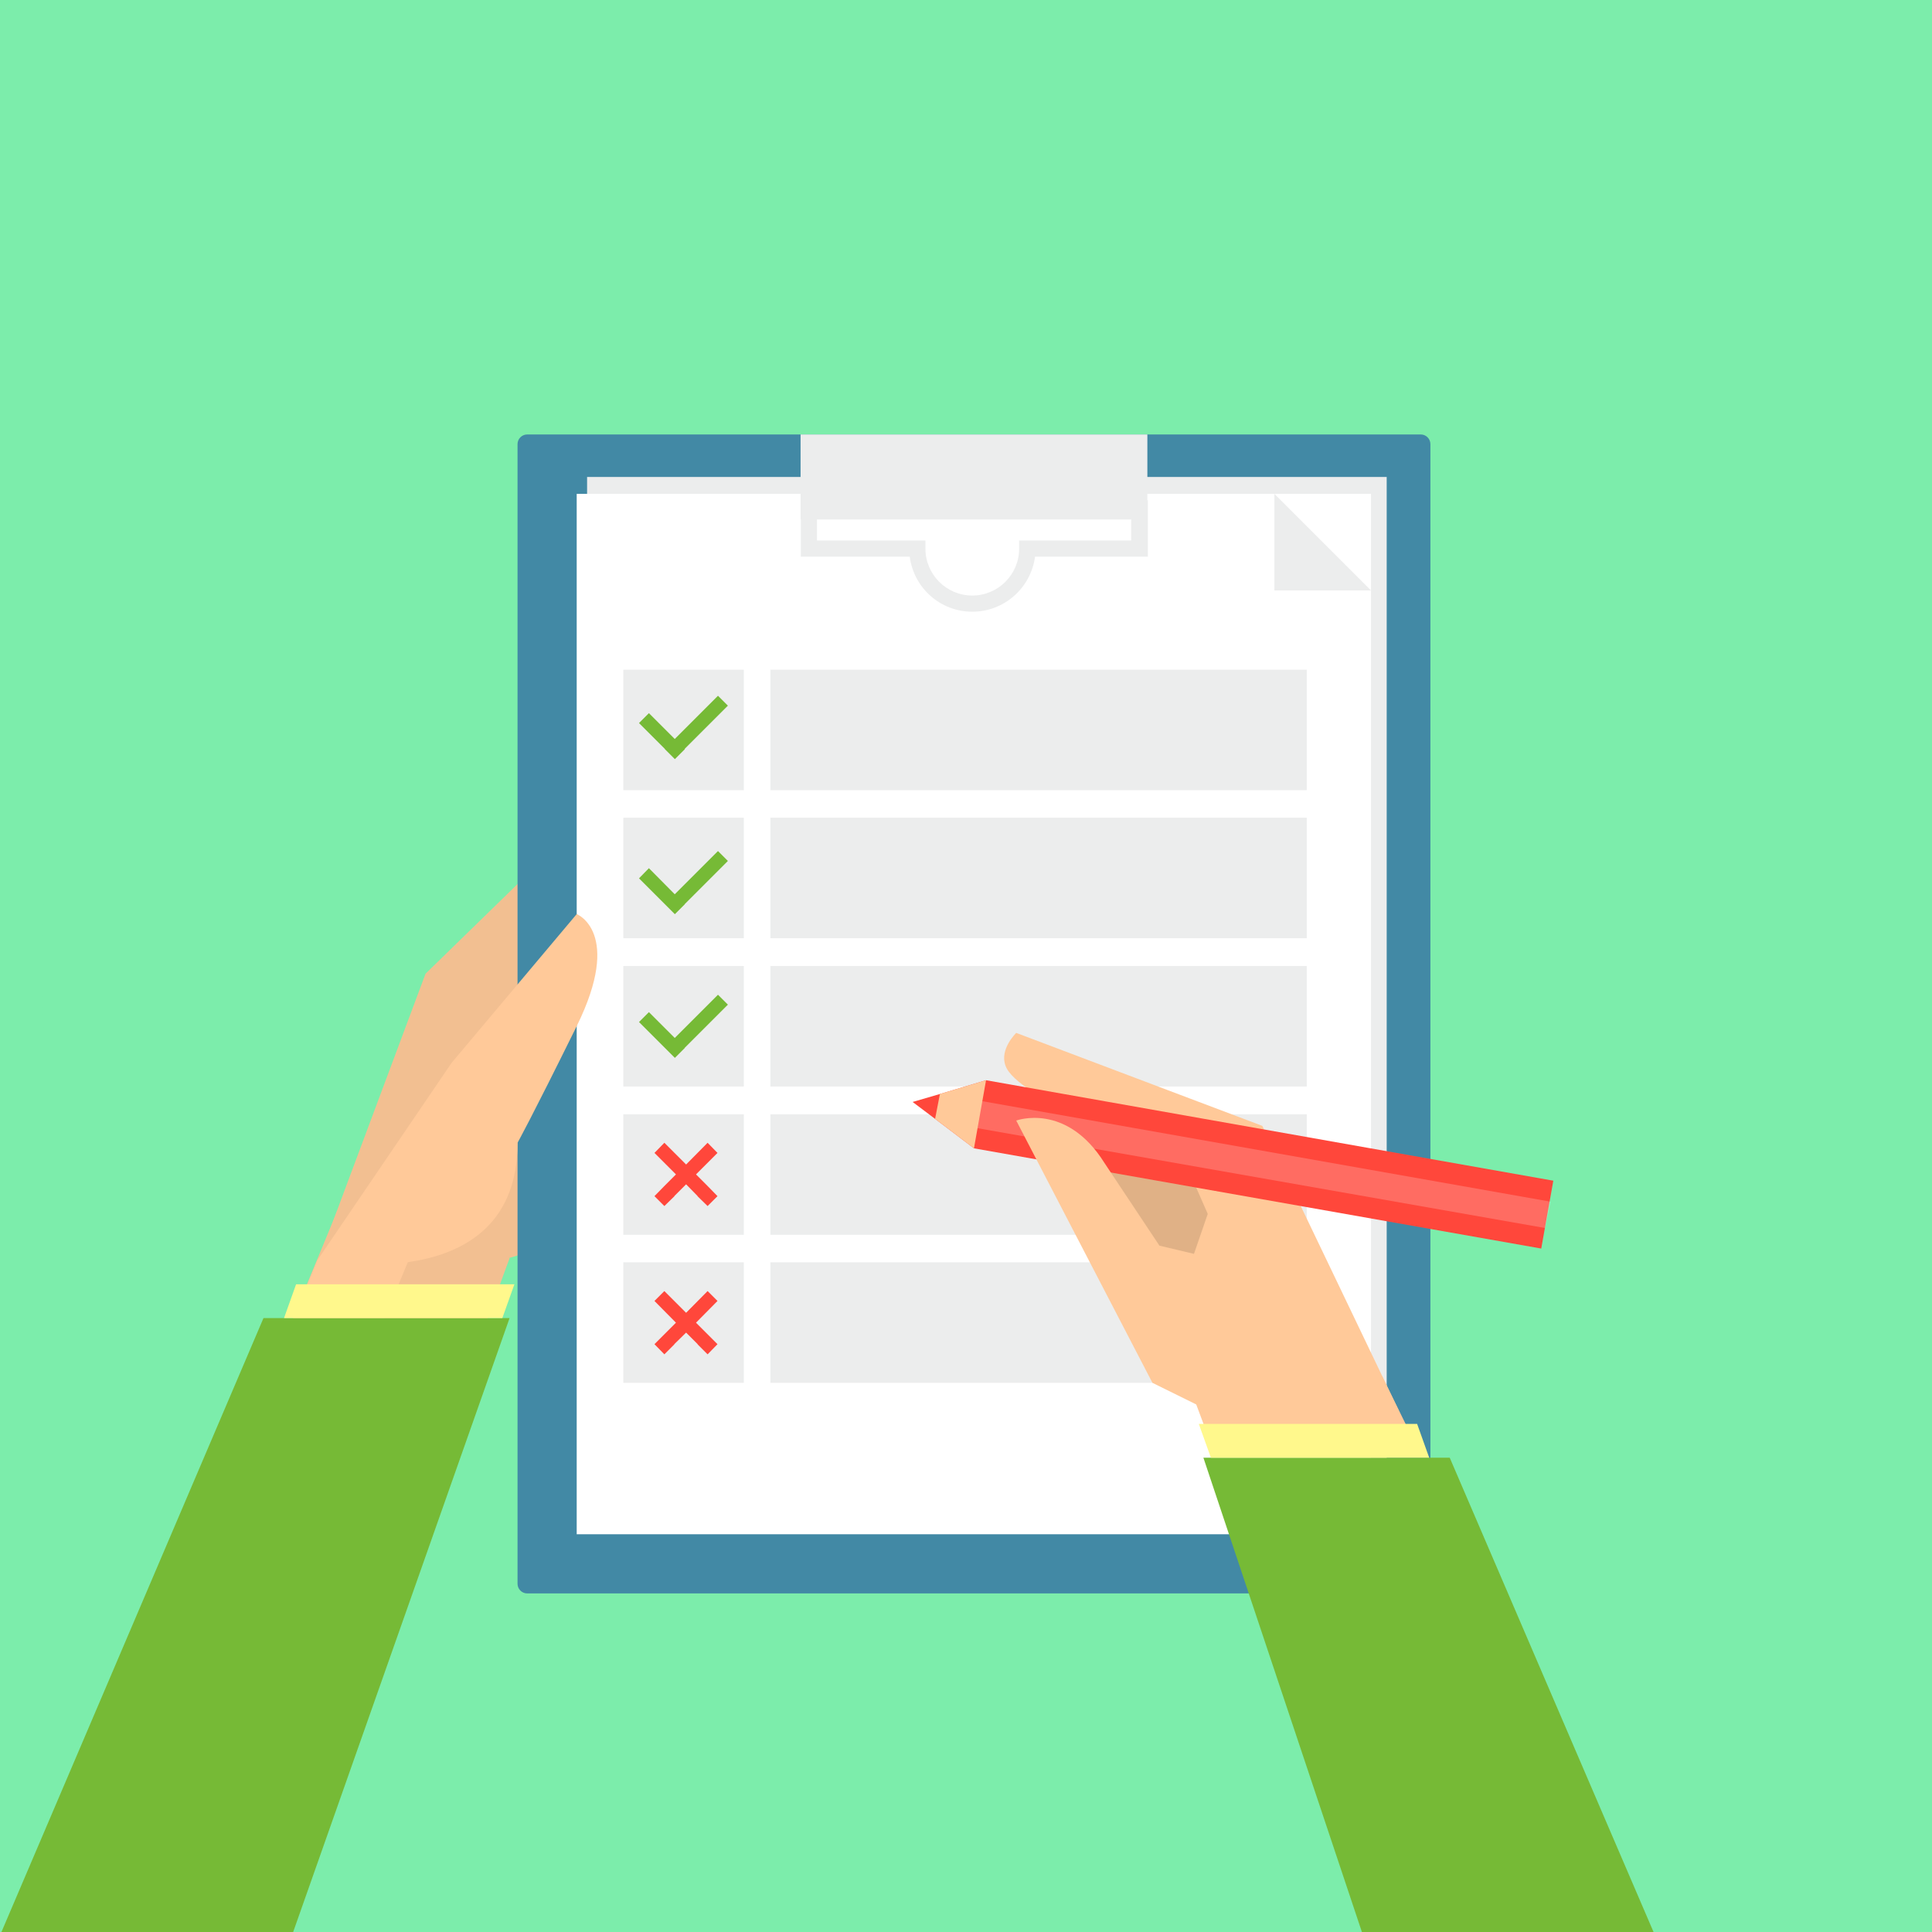 <?xml version="1.0" encoding="utf-8"?>
<!-- Generator: Adobe Illustrator 24.1.2, SVG Export Plug-In . SVG Version: 6.00 Build 0)  -->
<svg version="1.1" id="Layer_1" xmlns="http://www.w3.org/2000/svg" xmlns:xlink="http://www.w3.org/1999/xlink" x="0px" y="0px"
	 viewBox="0 0 800 800" style="enable-background:new 0 0 800 800;" xml:space="preserve">
<style type="text/css">
	.st0{fill:#7CEDAB;}
	.st1{fill:#F2BF91;}
	.st2{fill:#4289A5;}
	.st3{fill:#ECEDED;}
	.st4{fill:#FFFFFF;}
	.st5{fill:#76BA36;}
	.st6{fill:#FF473B;}
	.st7{fill:#FFC999;}
	.st8{fill:#FFF88C;}
	.st9{fill:#E0B186;}
	.st10{opacity:0.2;fill:#FFFFFF;enable-background:new    ;}
</style>
<g id="OBJECTS">
	<rect class="st0" width="800" height="800"/>
	<circle class="st0" cx="397.8" cy="400" r="380.5"/>
	<path class="st1" d="M238.8,342.2l-62.6,61l-46,123.1l74.4-4.3c0,0,17-1.2,24.4-12.9S238.8,342.2,238.8,342.2z"/>
	<path class="st2" d="M218.3,179.9h370c2.2,0,4,1.8,4,4v471.9c0,2.2-1.8,4-4,4h-370c-2.2,0-4-1.8-4-4V183.9
		C214.3,181.7,216.1,179.9,218.3,179.9z"/>
	<rect x="243.1" y="197.5" class="st3" width="331.1" height="437.7"/>
	<polyline class="st1" points="138.7,503.7 89.7,622.3 173.8,622.3 211,521 139.5,501.6 	"/>
	<rect x="238.8" y="204.5" class="st4" width="328.9" height="430.8"/>
	<rect x="331.5" y="179.9" class="st3" width="143.6" height="35.2"/>
	<rect x="319" y="277.3" class="st3" width="222.1" height="49.9"/>
	<rect x="258.1" y="277.3" class="st3" width="49.9" height="49.9"/>
	<rect x="319" y="338.6" class="st3" width="222.1" height="49.9"/>
	<rect x="258.1" y="338.6" class="st3" width="49.9" height="49.9"/>
	<rect x="319" y="400" class="st3" width="222.1" height="49.9"/>
	<rect x="258.1" y="400" class="st3" width="49.9" height="49.9"/>
	<rect x="319" y="461.4" class="st3" width="222.1" height="49.9"/>
	<rect x="258.1" y="461.4" class="st3" width="49.9" height="49.9"/>
	<rect x="319" y="522.7" class="st3" width="222.1" height="49.9"/>
	<rect x="258.1" y="522.7" class="st3" width="49.9" height="49.9"/>
	<polygon class="st5" points="301.4,292.2 297.3,288.1 279.4,306 268.7,295.3 264.6,299.4 275.3,310.1 275.3,310.2 279.4,314.3 
		279.4,314.3 279.5,314.3 283.6,310.2 283.5,310.1 	"/>
	<polygon class="st5" points="301.4,356.5 297.3,352.4 279.4,370.3 268.7,359.5 264.6,363.7 275.3,374.4 275.3,374.4 279.4,378.5 
		279.4,378.5 279.5,378.5 283.6,374.4 283.5,374.4 	"/>
	<polygon class="st5" points="301.4,416 297.3,411.9 279.4,429.8 268.7,419.1 264.6,423.2 275.3,433.9 275.3,433.9 279.4,438 
		279.4,438 279.5,438 283.6,433.9 283.5,433.9 	"/>
	<polygon class="st6" points="293,491.1 288.2,486.3 297.1,477.4 293,473.2 284.1,482.2 275.1,473.2 271,477.4 279.9,486.3 
		275.1,491.1 271,495.3 271,495.3 275.1,499.4 275.1,499.4 275.1,499.4 279.3,495.3 279.2,495.3 284.1,490.4 288.9,495.3 
		288.8,495.3 293,499.4 293,499.4 293,499.4 297.1,495.3 297.1,495.3 	"/>
	<polygon class="st6" points="293,552.5 288.2,547.7 297.1,538.7 293,534.6 284.1,543.6 275.1,534.6 271,538.7 279.9,547.7 
		275.1,552.5 271,556.6 271,556.6 275.1,560.8 275.1,560.7 275.1,560.8 279.3,556.6 279.2,556.6 284.1,551.8 288.9,556.6 
		288.8,556.6 293,560.8 293,560.7 293,560.8 297.1,556.6 297.1,556.6 	"/>
	<path class="st7" d="M214.3,473.2c0,0,5.3-9.4,24.5-48.3s0-46.4,0-46.4L187,440.1l-55.5,81.6C131.5,521.6,214.3,538.7,214.3,473.2z
		"/>
	<polygon class="st7" points="169.3,521.6 131.5,521.6 89.7,622.3 127.5,622.3 	"/>
	<polygon class="st5" points="120.9,801.4 0,801.4 109.1,545.8 211,545.8 	"/>
	<polygon class="st8" points="213,531.8 122.6,531.8 117.6,545.8 208,545.8 	"/>
	<path class="st7" d="M420.8,427.7l101.9,38.5l56.5,117.9l-74.4-4.3c0,0-17-1.2-24.4-12.9c-5.6-8.9-31-74.8-45.8-110.7
		c0,0-15.8-8.1-18.2-14.8C413.7,434.5,420.8,427.7,420.8,427.7z"/>
	<path class="st3" d="M402.6,253.3c-13.1,0-24.2-9.7-25.9-22.8h-45.1v-22.3l53.5-0.4c9.8-9,24.9-9.1,34.9-0.3l55.3-0.4v23.4h-46.7
		C426.8,243.6,415.7,253.3,402.6,253.3z M338.3,223.8h44.9v3.4c0,10.7,8.7,19.4,19.4,19.4c10.7,0,19.4-8.7,19.4-19.4v-3.4h46.4V214
		l-51.2,0.4l-1-1c-7.6-7.5-19.9-7.4-27.4,0.2c0,0,0,0,0,0l-1,1l-49.5,0.4L338.3,223.8z"/>
	<polygon class="st3" points="567.7,244.5 527.7,244.5 527.7,204.5 	"/>
	<polygon class="st9" points="434.5,456.3 488.1,475.3 508.9,522.7 455.8,526.1 	"/>
	<polygon class="st6" points="643.2,488.9 638.2,517 403.3,475.5 387.2,463.3 377.9,456.3 389.2,453 408.3,447.3 408.3,447.3 	"/>
	<polygon class="st10" points="642.1,497.6 639.8,508.5 403.3,466.9 403.5,455.4 	"/>
	<path class="st7" d="M500.7,584.2l-23.5-11.6L420.8,464c0,0,20.7-7.7,36.5,17.5l22.8,34.3l14.3,3.4l9-26.1l20.5,38.5L500.7,584.2z"
		/>
	<polygon class="st7" points="493.6,576.9 499.8,593.5 583,591.6 572.3,569.8 	"/>
	<polygon class="st5" points="564.4,801.4 685.3,801.4 600.3,603.6 498.3,603.6 	"/>
	<polygon class="st8" points="496.4,589.6 586.8,589.6 591.8,603.6 501.4,603.6 	"/>
	<polygon class="st7" points="408.3,447.3 403.3,475.5 387.2,463.3 389.2,453 408.3,447.3 	"/>
</g>
</svg>
